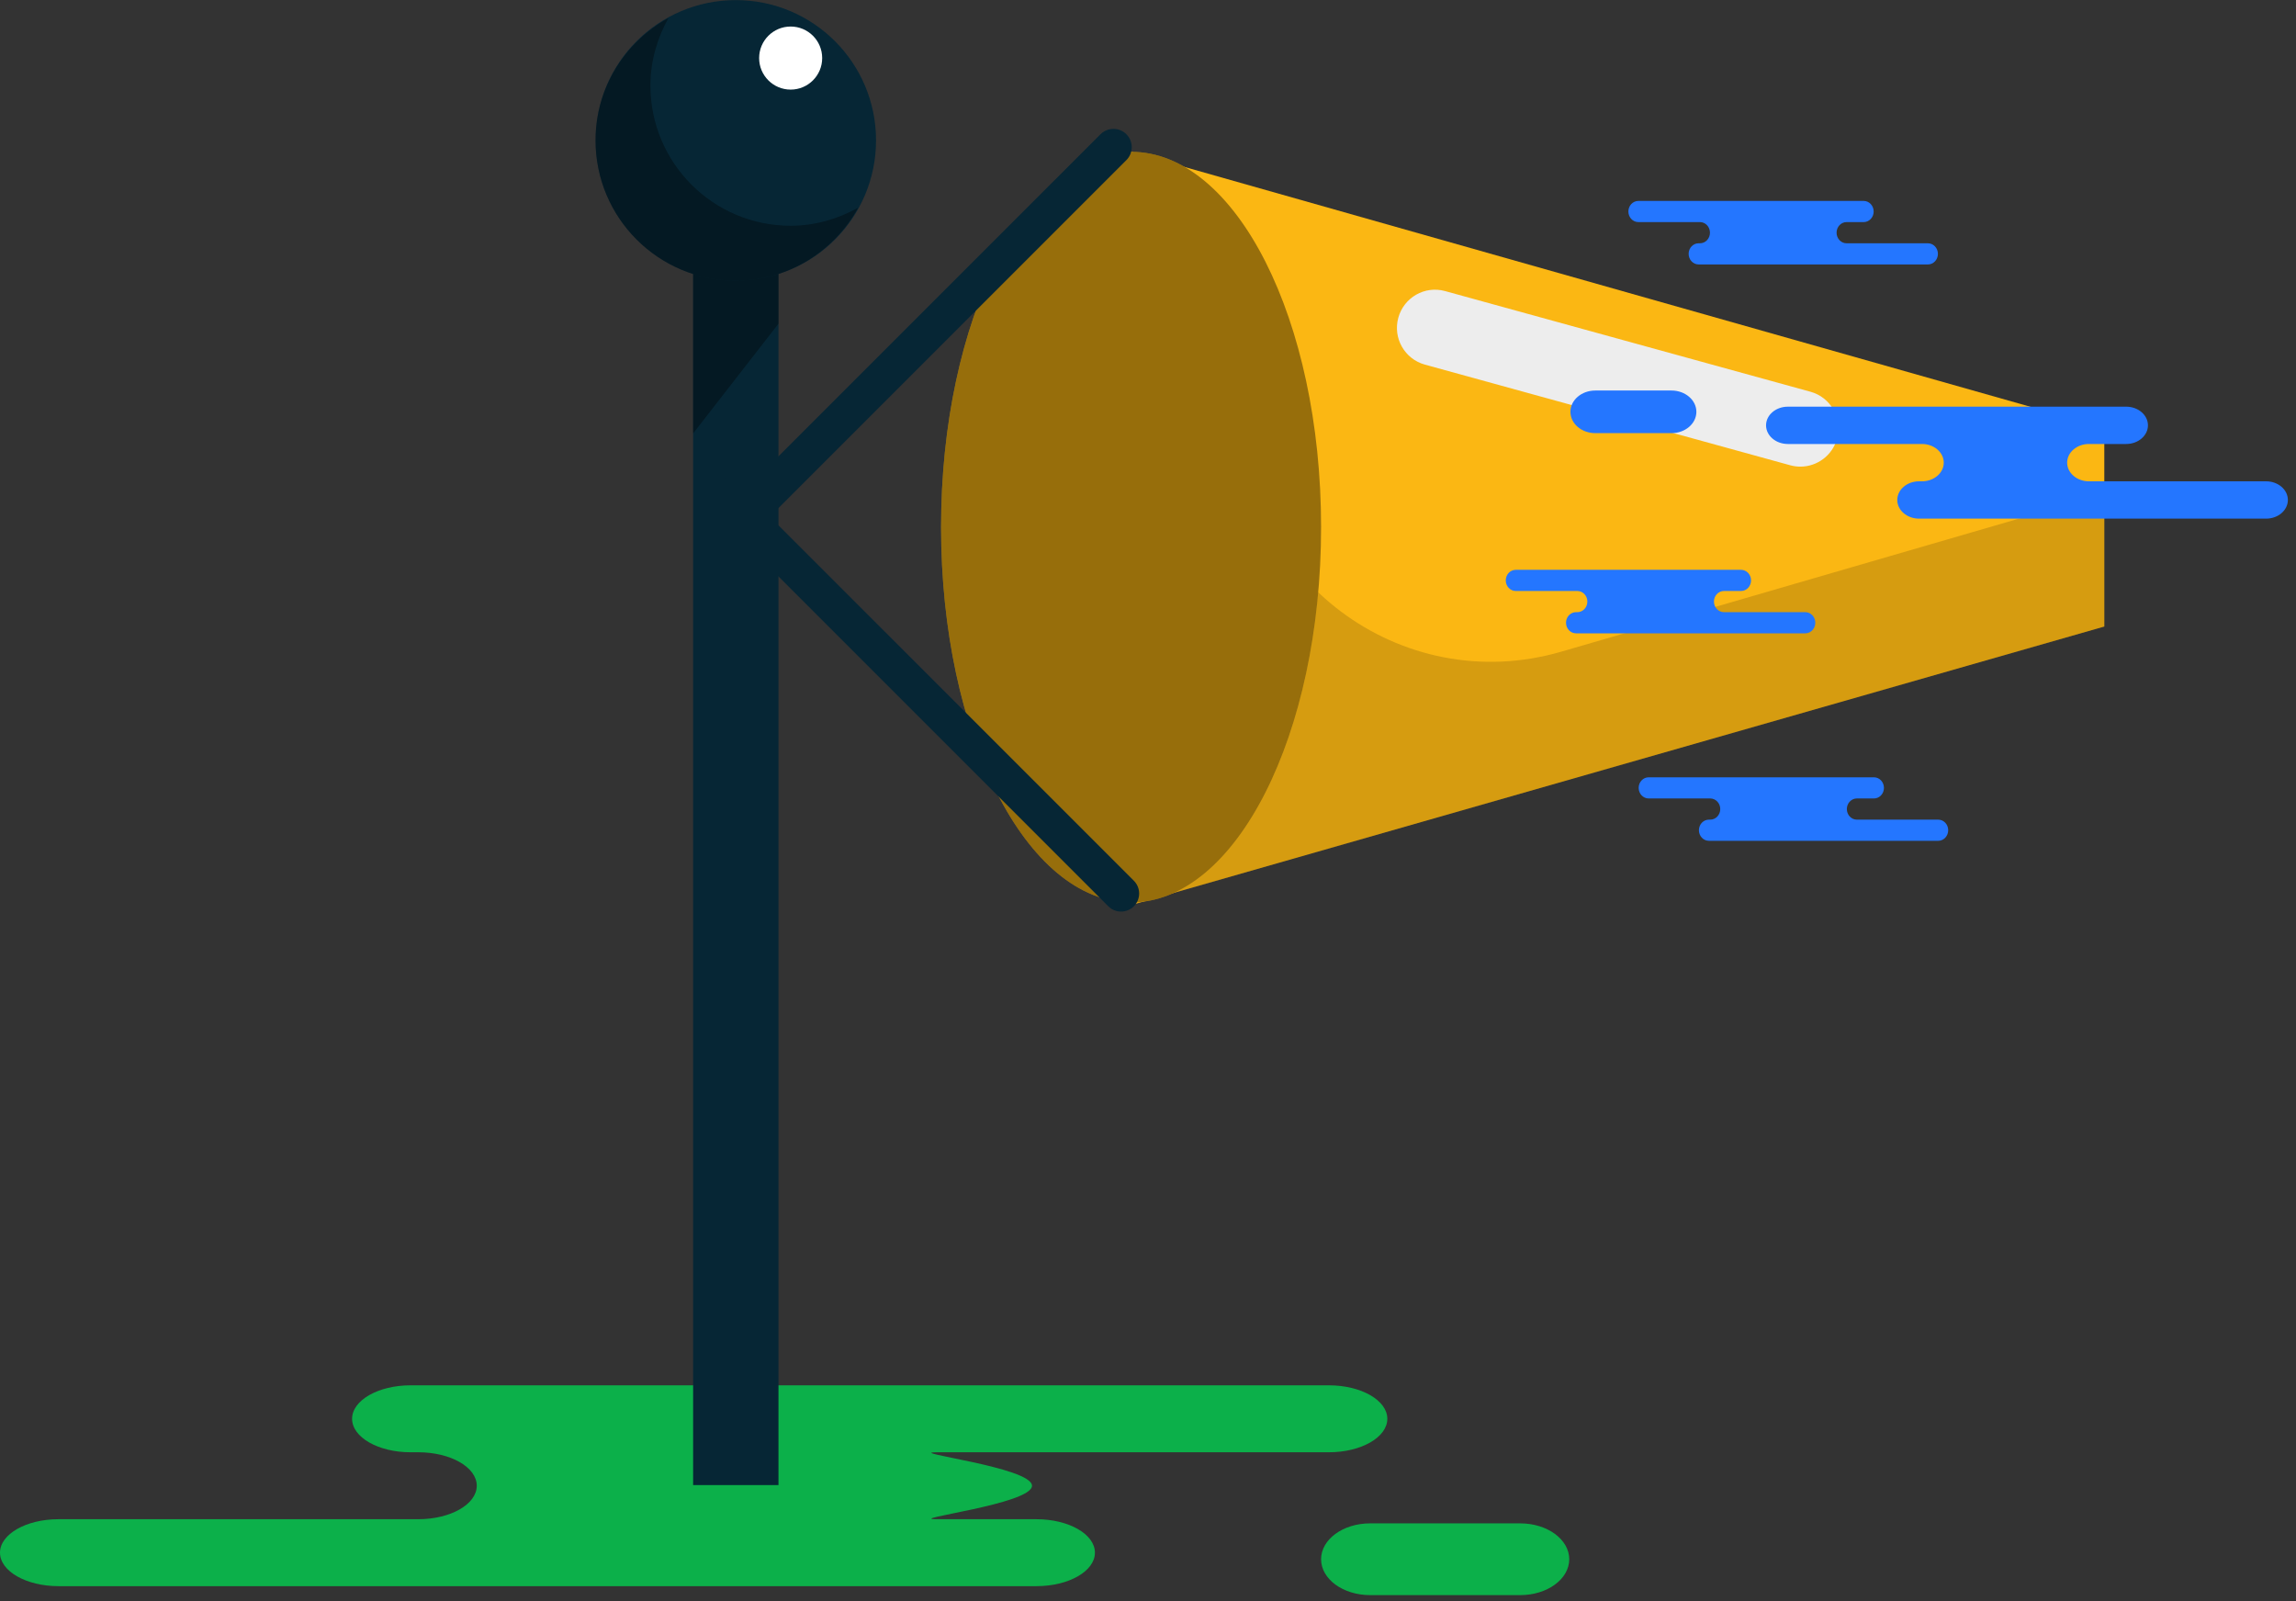 <svg xmlns="http://www.w3.org/2000/svg" xmlns:xlink="http://www.w3.org/1999/xlink" preserveAspectRatio="xMidYMid" width="218" height="152" viewBox="0 0 218 152">
  <rect x="0" y="0" width="218" height="152" fill="#333333" stroke="none"/>
  <defs>
    <style>

      .cls-3 {
        fill: #0cb04a;
      }

      .cls-5 {
        fill: #fbb713;
      }

      .cls-6 {
        fill: #010100;
        opacity: 0.15;
      }

      .cls-7 {
        fill: #062635;
      }

      .cls-8 {
        fill: #010101;
        opacity: 0.35;
      }

      .cls-10 {
        fill: #ffffff;
      }

      .cls-13 {
        fill: #010100;
        opacity: 0.4;
      }

      .cls-16 {
        fill: #ededed;
      }

      .cls-17 {
        fill: #2476ff;
      }
    </style>
  </defs>
  <g id="group-4svg">
    <path d="M37.346,131.514 C37.346,131.514 38.979,131.514 38.979,131.514 C35.915,131.514 33.430,132.938 33.430,134.692 C33.430,136.447 35.915,137.870 38.979,137.870 C38.979,137.870 39.719,137.870 39.719,137.870 C42.784,137.870 45.268,139.292 45.268,141.048 C45.268,142.802 42.784,144.225 39.719,144.225 C39.719,144.225 5.549,144.225 5.549,144.225 C2.484,144.225 -0.000,145.648 -0.000,147.402 C-0.000,149.158 2.484,150.580 5.549,150.580 C5.549,150.580 46.613,150.580 46.613,150.580 C46.613,150.580 98.411,150.580 98.411,150.580 C101.476,150.580 103.960,149.158 103.960,147.402 C103.960,145.648 101.476,144.225 98.411,144.225 C98.411,144.225 88.928,144.225 88.928,144.225 C85.863,144.225 97.986,142.802 97.986,141.048 C97.986,139.292 85.863,137.870 88.928,137.870 C88.928,137.870 126.174,137.870 126.174,137.870 C129.239,137.870 131.723,136.447 131.723,134.692 C131.723,132.938 129.239,131.514 126.174,131.514 C126.174,131.514 123.394,131.514 123.394,131.514 C123.394,131.514 37.346,131.514 37.346,131.514 Z" id="path-1" class="cls-3" fill-rule="evenodd"/>
    <path d="M130.086,151.431 C127.517,151.431 125.434,149.906 125.434,148.026 C125.434,146.145 127.517,144.620 130.086,144.620 C130.086,144.620 144.343,144.620 144.343,144.620 C146.913,144.620 148.996,146.145 148.996,148.026 C148.996,149.906 146.913,151.431 144.343,151.431 C144.343,151.431 130.086,151.431 130.086,151.431 Z" id="path-2" class="cls-3" fill-rule="evenodd"/>
    <path d="M199.799,40.605 C199.799,40.605 107.393,14.413 107.393,14.413 C107.393,14.413 107.393,85.925 107.393,85.925 C107.393,85.925 199.799,59.479 199.799,59.479 C199.799,59.479 199.799,40.605 199.799,40.605 Z" id="path-3" class="cls-5" fill-rule="evenodd"/>
    <path d="M117.813,39.038 C117.813,39.038 109.695,17.018 109.695,17.018 C109.695,17.018 107.395,16.349 107.395,16.349 C107.395,16.349 107.393,85.925 107.393,85.925 C107.393,85.925 199.799,59.479 199.799,59.479 C199.799,59.479 199.799,46.880 199.799,46.880 C199.799,46.880 148.229,61.870 148.229,61.870 C133.015,66.293 117.813,54.880 117.813,39.038 Z" id="path-4" class="cls-6" fill-rule="evenodd"/>
    <path d="M73.915,140.985 C73.915,140.985 65.810,140.985 65.810,140.985 C65.810,140.985 65.810,24.037 65.810,24.037 C65.810,24.037 73.915,24.037 73.915,24.037 C73.915,24.037 73.915,140.985 73.915,140.985 Z" id="path-5" class="cls-7" fill-rule="evenodd"/>
    <path d="M73.915,30.727 C73.915,30.727 65.810,41.145 65.810,41.145 C65.810,41.145 65.810,24.037 65.810,24.037 C65.810,24.037 73.915,24.037 73.915,24.037 C73.915,24.037 73.915,30.727 73.915,30.727 Z" id="path-6" class="cls-8" fill-rule="evenodd"/>
    <path d="M83.178,13.326 C83.178,20.680 77.216,26.642 69.862,26.642 C62.508,26.642 56.545,20.680 56.545,13.326 C56.545,5.971 62.508,0.010 69.862,0.010 C77.216,0.010 83.178,5.971 83.178,13.326 Z" id="path-7" class="cls-7" fill-rule="evenodd"/>
    <path d="M78.064,5.513 C78.064,7.166 76.724,8.506 75.071,8.506 C73.418,8.506 72.078,7.166 72.078,5.513 C72.078,3.859 73.418,2.519 75.071,2.519 C76.724,2.519 78.064,3.859 78.064,5.513 Z" id="path-8" class="cls-10" fill-rule="evenodd"/>
    <path d="M75.071,21.433 C67.717,21.433 61.755,15.471 61.755,8.117 C61.755,5.785 62.408,3.624 63.462,1.717 C59.358,3.986 56.545,8.305 56.545,13.326 C56.545,20.680 62.508,26.642 69.862,26.642 C74.884,26.642 79.203,23.830 81.471,19.726 C79.564,20.779 77.404,21.433 75.071,21.433 Z" id="path-9" class="cls-8" fill-rule="evenodd"/>
    <path d="M125.434,50.042 C125.434,69.718 117.357,85.670 107.393,85.670 C97.430,85.670 89.353,69.718 89.353,50.042 C89.353,30.364 97.430,14.413 107.393,14.413 C117.357,14.413 125.434,30.364 125.434,50.042 Z" id="path-10" class="cls-5" fill-rule="evenodd"/>
    <path d="M125.434,50.042 C125.434,69.718 117.357,85.670 107.393,85.670 C97.430,85.670 89.353,69.718 89.353,50.042 C89.353,30.364 97.430,14.413 107.393,14.413 C117.357,14.413 125.434,30.364 125.434,50.042 Z" id="path-11" class="cls-13" fill-rule="evenodd"/>
    <path d="M106.948,15.200 C106.948,15.200 72.639,49.509 72.639,49.509 C71.961,50.186 70.862,50.186 70.183,49.509 C70.183,49.509 70.183,49.509 70.183,49.509 C69.505,48.829 69.505,47.730 70.183,47.052 C70.183,47.052 104.492,12.744 104.492,12.744 C105.170,12.066 106.270,12.066 106.948,12.744 C106.948,12.744 106.948,12.744 106.948,12.744 C107.627,13.423 107.627,14.522 106.948,15.200 Z" id="path-12" class="cls-7" fill-rule="evenodd"/>
    <path d="M67.510,48.318 C67.510,48.318 105.231,86.037 105.231,86.037 C105.901,86.708 106.987,86.708 107.657,86.037 C107.657,86.037 107.657,86.037 107.657,86.037 C108.327,85.368 108.327,84.282 107.657,83.612 C107.657,83.612 69.935,45.892 69.935,45.892 C69.265,45.222 68.179,45.222 67.510,45.892 C67.510,45.892 67.510,45.892 67.510,45.892 C66.840,46.562 66.840,47.647 67.510,48.318 Z" id="path-13" class="cls-7" fill-rule="evenodd"/>
    <path d="M170.940,44.300 C170.621,44.300 170.296,44.258 169.974,44.168 C169.974,44.168 135.293,34.615 135.293,34.615 C133.366,34.085 132.235,32.093 132.766,30.164 C133.296,28.237 135.287,27.093 137.217,27.636 C137.217,27.636 171.898,37.189 171.898,37.189 C173.825,37.719 174.956,39.712 174.426,41.640 C173.984,43.245 172.527,44.300 170.940,44.300 Z" id="path-14" class="cls-16" fill-rule="evenodd"/>
    <path d="M188.133,49.236 C188.133,49.236 182.210,49.236 182.210,49.236 C181.068,49.236 180.142,48.443 180.142,47.465 C180.142,46.487 181.068,45.693 182.210,45.693 C182.210,45.693 182.486,45.693 182.486,45.693 C183.627,45.693 184.554,44.899 184.554,43.921 C184.554,42.943 183.627,42.150 182.486,42.150 C182.486,42.150 169.752,42.150 169.752,42.150 C168.609,42.150 167.683,41.357 167.683,40.378 C167.683,39.400 168.609,38.607 169.752,38.607 C169.752,38.607 185.054,38.607 185.054,38.607 C185.054,38.607 201.874,38.607 201.874,38.607 C203.016,38.607 203.942,39.400 203.942,40.379 C203.942,41.357 203.016,42.150 201.874,42.150 C201.874,42.150 198.340,42.150 198.340,42.150 C197.198,42.150 196.272,42.943 196.272,43.921 C196.272,44.899 197.198,45.693 198.340,45.693 C198.340,45.693 215.160,45.693 215.160,45.693 C216.302,45.693 217.228,46.487 217.228,47.465 C217.228,48.443 216.302,49.236 215.160,49.236 C215.160,49.236 211.184,49.236 211.184,49.236 C211.184,49.236 188.133,49.236 188.133,49.236 Z" id="path-15" class="cls-17" fill-rule="evenodd"/>
    <path d="M151.470,37.074 C150.166,37.074 149.109,37.980 149.109,39.097 C149.109,40.214 150.166,41.120 151.470,41.120 C151.470,41.120 158.706,41.120 158.706,41.120 C160.010,41.120 161.067,40.214 161.067,39.097 C161.067,37.980 160.010,37.074 158.706,37.074 C158.706,37.074 151.470,37.074 151.470,37.074 Z" id="path-16" class="cls-17" fill-rule="evenodd"/>
    <path d="M152.359,60.125 C152.359,60.125 149.640,60.125 149.640,60.125 C149.115,60.125 148.689,59.675 148.689,59.120 C148.689,58.565 149.115,58.115 149.640,58.115 C149.640,58.115 149.766,58.115 149.766,58.115 C150.290,58.115 150.716,57.665 150.716,57.110 C150.716,56.555 150.290,56.105 149.766,56.105 C149.766,56.105 143.919,56.105 143.919,56.105 C143.394,56.105 142.969,55.655 142.969,55.100 C142.969,54.545 143.394,54.095 143.919,54.095 C143.919,54.095 150.945,54.095 150.945,54.095 C150.945,54.095 165.308,54.095 165.308,54.095 C165.833,54.095 166.258,54.545 166.258,55.100 C166.258,55.655 165.833,56.105 165.308,56.105 C165.308,56.105 163.686,56.105 163.686,56.105 C163.161,56.105 162.736,56.555 162.736,57.110 C162.736,57.665 163.161,58.115 163.686,58.115 C163.686,58.115 171.409,58.115 171.409,58.115 C171.933,58.115 172.359,58.565 172.359,59.120 C172.359,59.675 171.933,60.125 171.409,60.125 C171.409,60.125 169.584,60.125 169.584,60.125 C169.584,60.125 152.359,60.125 152.359,60.125 Z" id="path-17" class="cls-17" fill-rule="evenodd"/>
    <path d="M164.978,79.822 C164.978,79.822 162.258,79.822 162.258,79.822 C161.734,79.822 161.308,79.372 161.308,78.816 C161.308,78.261 161.734,77.812 162.258,77.812 C162.258,77.812 162.384,77.812 162.384,77.812 C162.909,77.812 163.334,77.362 163.334,76.807 C163.334,76.252 162.909,75.801 162.384,75.801 C162.384,75.801 156.537,75.801 156.537,75.801 C156.013,75.801 155.587,75.353 155.587,74.797 C155.587,74.242 156.013,73.792 156.537,73.792 C156.537,73.792 163.564,73.792 163.564,73.792 C163.564,73.792 177.927,73.792 177.927,73.792 C178.452,73.792 178.876,74.242 178.876,74.797 C178.876,75.353 178.452,75.801 177.927,75.801 C177.927,75.801 176.304,75.801 176.304,75.801 C175.780,75.801 175.354,76.252 175.354,76.807 C175.354,77.362 175.780,77.812 176.304,77.812 C176.304,77.812 184.028,77.812 184.028,77.812 C184.552,77.812 184.977,78.261 184.977,78.816 C184.977,79.372 184.552,79.822 184.028,79.822 C184.028,79.822 182.202,79.822 182.202,79.822 C182.202,79.822 164.978,79.822 164.978,79.822 Z" id="path-18" class="cls-17" fill-rule="evenodd"/>
    <path d="M164.002,25.105 C164.002,25.105 161.282,25.105 161.282,25.105 C160.757,25.105 160.332,24.655 160.332,24.099 C160.332,23.545 160.757,23.095 161.282,23.095 C161.282,23.095 161.408,23.095 161.408,23.095 C161.933,23.095 162.357,22.645 162.357,22.090 C162.357,21.535 161.933,21.084 161.408,21.084 C161.408,21.084 155.561,21.084 155.561,21.084 C155.036,21.084 154.611,20.636 154.611,20.080 C154.611,19.524 155.036,19.075 155.561,19.075 C155.561,19.075 162.588,19.075 162.588,19.075 C162.588,19.075 176.951,19.075 176.951,19.075 C177.475,19.075 177.900,19.524 177.900,20.080 C177.900,20.636 177.475,21.084 176.951,21.084 C176.951,21.084 175.328,21.084 175.328,21.084 C174.803,21.084 174.379,21.535 174.379,22.090 C174.379,22.645 174.803,23.096 175.328,23.096 C175.328,23.096 183.051,23.096 183.051,23.096 C183.576,23.096 184.001,23.545 184.001,24.100 C184.001,24.655 183.576,25.105 183.051,25.105 C183.051,25.105 181.226,25.105 181.226,25.105 C181.226,25.105 164.002,25.105 164.002,25.105 Z" id="path-19" class="cls-17" fill-rule="evenodd"/>
  </g>
</svg>
